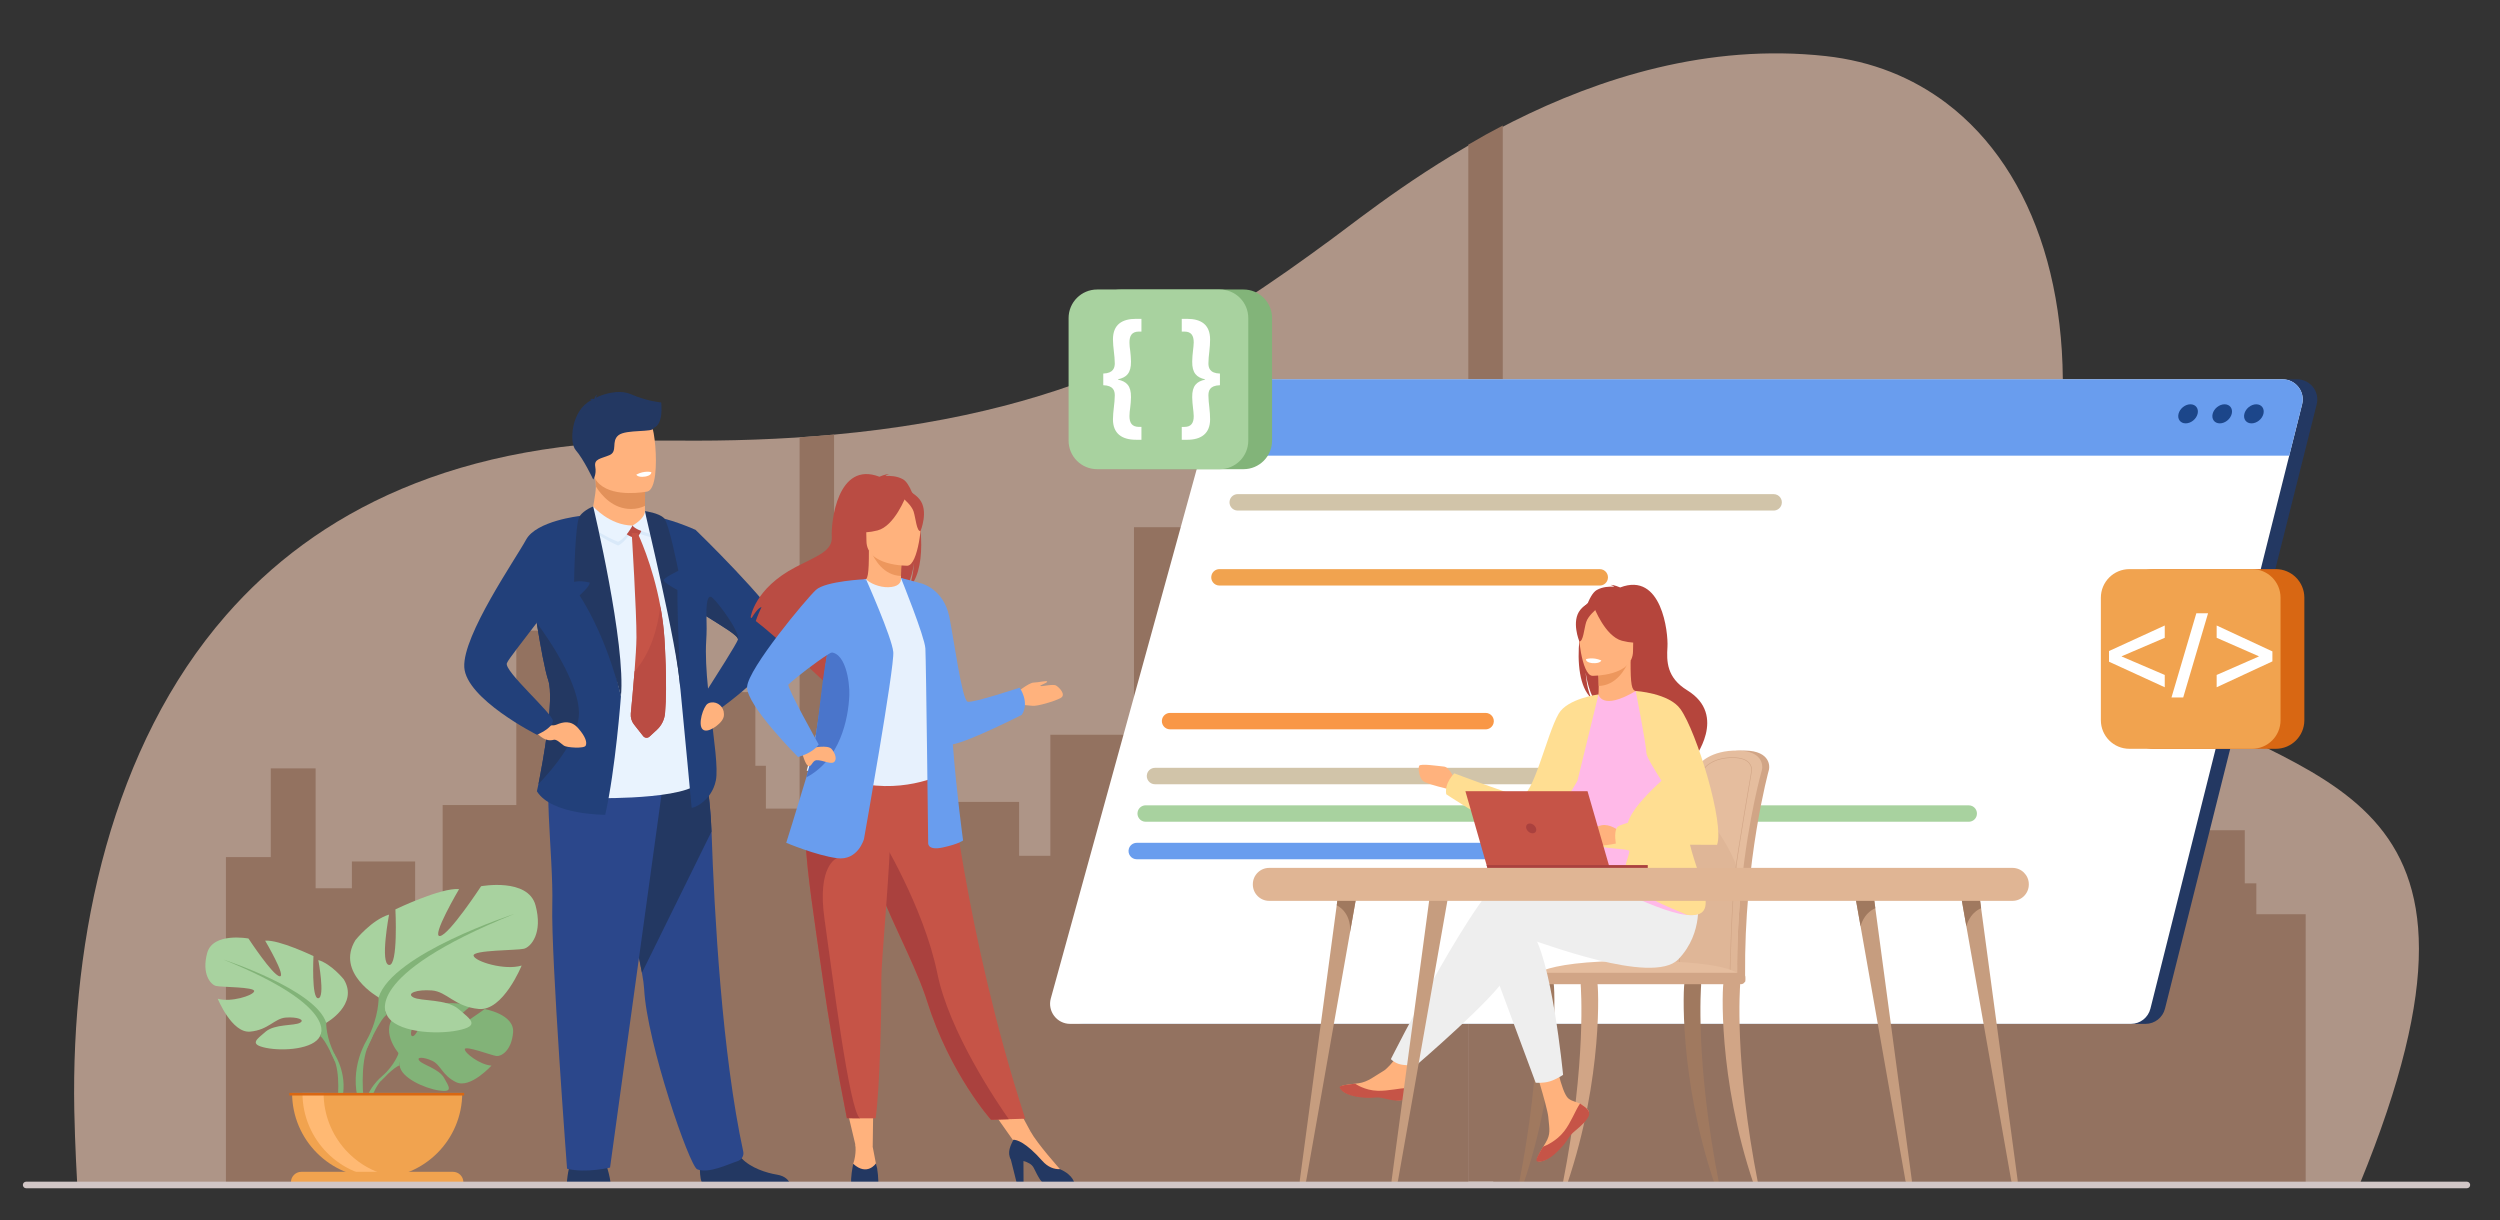 <?xml version="1.0" encoding="utf-8"?>
<!-- Generator: Adobe Illustrator 25.4.1, SVG Export Plug-In . SVG Version: 6.00 Build 0)  -->
<svg version="1.1" id="Layer_1" xmlns="http://www.w3.org/2000/svg" xmlns:xlink="http://www.w3.org/1999/xlink" x="0px" y="0px"
	 viewBox="0 0 2630.43 1284.17" style="enable-background:new 0 0 2630.43 1284.17;" xml:space="preserve">
<rect x="0" y="0" width="2630.43" height="1284.17" fill="#333333" stroke="none"/>
<style type="text/css">
	.st0{fill:#AE9587;}
	.st1{fill:#937260;}
	.st2{fill:#233862;}
	.st3{fill:#FFFFFF;}
	.st4{fill:#699DEE;}
	.st5{fill:#1C468A;}
	.st6{fill:#A8D29F;}
	.st7{fill:#D1C4A9;}
	.st8{fill:#F1A34F;}
	.st9{fill:#F99746;}
	.st10{fill:#D86713;}
	.st11{fill:#82B479;}
	.st12{fill:#82B378;}
	.st13{fill:#FFB973;}
	.st14{fill:#D1A586;}
	.st15{fill:#E5BD9E;}
	.st16{fill:#DFB697;}
	.st17{fill:#A0795F;}
	.st18{fill:#FFB27D;}
	.st19{fill:#E2915A;}
	.st20{fill:#2B478B;}
	.st21{fill:#E9F3FE;}
	.st22{fill:#22407A;}
	.st23{fill:#D9E9F9;}
	.st24{fill:#BA4C43;}
	.st25{fill:#C65447;}
	.st26{fill:#EEEEEE;}
	.st27{fill:#B5453C;}
	.st28{fill:#ED975D;}
	.st29{fill:#FFB9E8;}
	.st30{fill:#FFDE92;}
	.st31{fill:#AA413E;}
	.st32{fill:#E7F1FD;}
	.st33{fill:#4A75CB;}
	.st34{fill:#C69D7F;}
	.st35{fill:#E0B594;}
	.st36{fill:#D1C6C6;}
</style>
<g>
	<g>
		<g>
			<path class="st0" d="M2483.12,1245.11H81.21c0,0-2.36-40.51-3.05-76.92c-3.42-183.79,39.58-383.23,159.56-520.71
				c93.78-107.48,241.5-186.21,473.3-183.9c55.65,0.54,112.17-1.28,166.45-6.28l0.12-0.01c267.75-24.62,401.9-116.43,523.87-205.98
				c61.6-45.24,272.11-219.49,519.64-192.3c48.49,5.33,91.38,22.58,127.32,49.88c93.51,71.03,139.97,210,115.65,383.48
				c-16.46,117.49,20.73,181.19,84.43,222.83C2424.81,830.51,2658.24,817.92,2483.12,1245.11z"/>
			<polygon class="st1" points="1544.91,1245.41 1544.91,777.55 1491.19,777.55 1491.19,723.91 1478.61,723.91 1478.61,631.67 
				1411.18,631.67 1411.18,723.91 1348.14,723.91 1348.14,573.61 1278.57,573.61 1278.57,671.18 1262.71,671.18 1262.71,554.7 
				1193.14,554.7 1193.14,773.09 1105.16,773.09 1105.16,900.44 1072.29,900.44 1072.29,843.75 996.78,843.75 996.78,877.28 
				953.43,877.28 953.43,727.16 899.88,727.16 899.88,838.27 846.32,838.27 846.32,1245.41 			"/>
			<polygon class="st1" points="2425.97,961.93 2425.97,1245.41 1571.15,1245.41 1571.15,998.72 1622.89,998.72 1622.89,931.39 
				1674.64,931.39 1674.64,1022.36 1716.54,1022.36 1716.54,1002.03 1789.5,1002.03 1789.5,1036.38 1821.28,1036.38 1821.28,959.22 
				1906.3,959.22 1906.3,826.89 1973.52,826.89 1973.52,897.47 1988.85,897.47 1988.85,838.35 2056.08,838.35 2056.08,929.42 
				2116.99,929.42 2116.99,873.53 2361.9,873.53 2361.9,929.42 2374.05,929.42 2374.05,961.93 			"/>
			<polygon class="st1" points="853.17,850.79 853.17,1243.98 237.71,1243.98 237.71,901.83 284.89,901.83 284.89,808.46 
				332.07,808.46 332.07,934.61 370.26,934.61 370.26,906.42 436.8,906.42 436.8,954.07 465.75,954.07 465.75,847.05 543.26,847.05 
				543.26,663.53 604.55,663.53 604.55,761.41 618.52,761.41 618.52,679.41 679.81,679.41 679.81,805.72 735.36,805.72 
				735.36,728.21 794.77,728.21 794.77,805.72 805.84,805.72 805.84,850.79 			"/>
			<path class="st1" d="M1581.18,132.07v1110.76h-36.27V152.23C1556.68,145.25,1568.75,138.52,1581.18,132.07z"/>
			<polygon class="st1" points="877.58,457.29 877.58,1227.14 877.58,1242.84 841.33,1242.84 841.33,1227.14 841.33,460.15 			"/>
		</g>
		<g>
			<g>
				<path class="st2" d="M1141.34,1077.29h1116.09c9.7,0,18.15-6.59,20.51-16l127.39-507.48l10.07-40.14l8.6-34.24l13.55-54
					c3.35-13.35-6.74-26.29-20.51-26.29H1300.53l-22.13,80.29l-9.44,34.24l-11.07,40.14l-136.94,496.72
					C1117.24,1063.99,1127.37,1077.29,1141.34,1077.29z"/>
				<path class="st3" d="M1126.01,1077.29H2242.1c9.7,0,18.15-6.59,20.51-16L2390,553.81l10.07-40.14l8.6-34.24l13.55-54
					c3.35-13.35-6.74-26.29-20.51-26.29H1285.2l-22.13,80.29l-9.44,34.24l-11.06,40.14l-136.94,496.72
					C1101.91,1063.99,1112.04,1077.29,1126.01,1077.29z"/>
				<path class="st4" d="M1285.2,399.13h1116.52c13.77,0,23.86,12.94,20.51,26.29l-13.55,54h-1145.6L1285.2,399.13z"/>
				<g>
					<path class="st5" d="M2373.98,425.38c5.54,0,8.92,4.49,7.54,10.04c-1.38,5.54-7,10.04-12.54,10.04
						c-5.54,0-8.92-4.49-7.53-10.04C2362.82,429.87,2368.44,425.38,2373.98,425.38z"/>
					<path class="st5" d="M2340.63,425.38c5.54,0,8.92,4.49,7.53,10.04c-1.38,5.54-7,10.04-12.54,10.04s-8.92-4.49-7.54-10.04
						C2329.48,429.87,2335.09,425.38,2340.63,425.38z"/>
					<path class="st5" d="M2292.18,435.42c1.38-5.54,7-10.04,12.54-10.04c5.54,0,8.92,4.49,7.53,10.04
						c-1.38,5.54-7,10.04-12.54,10.04S2290.8,440.96,2292.18,435.42z"/>
				</g>
				<g>
					<path class="st4" d="M1596.2,886.8h-400.15c-3.85,0-7.23,2.54-8.3,6.24l0,0c-1.6,5.53,2.55,11.05,8.3,11.05h400.15
						c3.85,0,7.23-2.54,8.31-6.24l0,0C1606.11,892.32,1601.96,886.8,1596.2,886.8z"/>
					<path class="st6" d="M2071.46,847.34h-866.01c-3.85,0-7.23,2.54-8.3,6.24l0,0c-1.6,5.53,2.55,11.05,8.3,11.05h866.01
						c3.85,0,7.23-2.54,8.3-6.24v0C2081.36,852.86,2077.21,847.34,2071.46,847.34z"/>
					<path class="st7" d="M1779.16,807.89h-563.9c-3.85,0-7.23,2.54-8.31,6.24l0,0c-1.6,5.53,2.55,11.05,8.31,11.05h563.9
						c3.85,0,7.23-2.54,8.3-6.24l0,0C1789.07,813.41,1784.92,807.89,1779.16,807.89z"/>
					<path class="st8" d="M1683.22,598.81h-400.15c-3.85,0-7.23,2.54-8.3,6.24l0,0c-1.6,5.53,2.55,11.05,8.3,11.05h400.15
						c3.85,0,7.23-2.54,8.3-6.24l0,0C1693.13,604.34,1688.98,598.81,1683.22,598.81z"/>
					<path class="st7" d="M1866.18,519.91h-563.9c-3.85,0-7.23,2.54-8.3,6.24l0,0c-1.6,5.53,2.55,11.05,8.3,11.05h563.9
						c3.85,0,7.23-2.54,8.3-6.24l0,0C1876.09,525.43,1871.94,519.91,1866.18,519.91z"/>
					<path class="st9" d="M1563.12,750.11h-332c-3.85,0-7.23,2.54-8.3,6.24l0,0c-1.6,5.53,2.55,11.05,8.3,11.05h332
						c3.85,0,7.23-2.54,8.3-6.24l0,0C1573.03,755.63,1568.88,750.11,1563.12,750.11z"/>
				</g>
			</g>
			<g>
				<g>
					<path class="st10" d="M2265.56,598.81h128.96c16.59,0,30.05,13.45,30.05,30.05v128.96c0,16.59-13.45,30.05-30.05,30.05h-128.96
						c-16.6,0-30.05-13.45-30.05-30.05V628.86C2235.52,612.27,2248.97,598.81,2265.56,598.81z"/>
					<path class="st8" d="M2240.52,598.81h128.96c16.6,0,30.05,13.45,30.05,30.05v128.96c0,16.59-13.45,30.05-30.05,30.05h-128.96
						c-16.6,0-30.05-13.45-30.05-30.05V628.86C2210.47,612.27,2223.93,598.81,2240.52,598.81z"/>
				</g>
				<g>
					<path class="st3" d="M2390.96,695.87l-58.65,27.25v-12.95l44.35-19.43v-0.24l-44.35-19.43v-12.95l58.65,27.25V695.87z"/>
					<path class="st3" d="M2323.27,645.24l-26.15,88.59h-12.34l26.15-88.59H2323.27z"/>
					<path class="st3" d="M2219.04,685l58.65-26.88v12.95l-45.33,19.43v0.24l45.33,19.43v12.95l-58.65-26.88V685z"/>
				</g>
			</g>
			<g>
				<path class="st11" d="M1179.43,304.6h128.96c16.6,0,30.05,13.45,30.05,30.05v128.96c0,16.6-13.45,30.05-30.05,30.05h-128.96
					c-16.6,0-30.05-13.45-30.05-30.05V334.65C1149.38,318.06,1162.83,304.6,1179.43,304.6z"/>
				<path class="st6" d="M1154.39,304.6h128.96c16.6,0,30.05,13.45,30.05,30.05v128.96c0,16.6-13.45,30.05-30.05,30.05h-128.96
					c-16.6,0-30.05-13.45-30.05-30.05V334.65C1124.34,318.06,1137.79,304.6,1154.39,304.6z"/>
				<g>
					<path class="st3" d="M1283.59,405.32c-11,0.32-12.12,6.06-12.12,10.84c0,3.99,0.48,8.13,0.96,12.44
						c0.48,4.31,0.8,8.61,0.8,12.6c0,14.99-9.41,21.53-24.24,21.53h-5.58v-13.55h2.87c7.18,0,9.73-4.3,9.73-11.32
						c0-2.87-0.48-5.74-0.8-9.09c-0.32-3.19-0.8-6.86-0.8-10.84c-0.16-12.12,4.78-16.58,13.55-18.5v-0.32
						c-8.77-1.91-13.71-6.54-13.55-18.66c0-4.14,0.48-7.81,0.8-11.16c0.32-3.19,0.8-6.22,0.8-8.93c0-7.02-2.39-11.48-9.73-11.48
						h-2.87v-13.39h5.74c14.19,0,24.08,5.74,24.08,21.68c0,3.99-0.32,8.29-0.8,12.6c-0.48,4.3-0.96,8.45-0.96,12.44
						c0,4.46,1.12,10.52,12.12,10.84V405.32z"/>
					<path class="st3" d="M1160.82,393.04c10.84-0.32,12.12-6.38,12.12-10.84c0-3.99-0.48-8.13-0.96-12.44
						c-0.48-4.31-0.96-8.61-0.96-12.6c0-15.94,9.88-21.68,24.23-21.68h5.74v13.39h-2.87c-7.33,0.16-9.73,4.46-9.73,11.48
						c0,2.71,0.32,5.74,0.8,8.93c0.32,3.35,0.8,7.02,0.8,11.16c0.16,12.12-4.78,16.74-13.71,18.66v0.32
						c8.93,1.91,13.87,6.38,13.71,18.5c0,3.99-0.48,7.65-0.8,10.84c-0.48,3.35-0.8,6.22-0.8,9.09c0,7.02,2.55,11.16,9.73,11.32h2.87
						v13.55h-5.58c-14.99,0-24.39-6.54-24.39-21.53c0-3.99,0.48-8.29,0.96-12.6c0.48-4.31,0.96-8.45,0.96-12.44
						c0-4.78-1.28-10.52-12.12-10.84V393.04z"/>
				</g>
			</g>
		</g>
		<g>
			<g>
				<path class="st12" d="M419.42,1108.17c0,0-21.79-25.42-1.34-41.57c0,0,14.93-9.04,27.11-8.31c0,0-17.26,28.94-11.67,31.81
					c5.58,2.88,16.9-33.63,16.9-33.63s33.99-3.3,44.92,1.96c0,0-29.05,23.78-22.94,25.19c6.12,1.42,37.5-21.92,37.5-21.92
					s31.63,5.38,29.95,24.68c-1.69,19.3-12.59,25.25-17.38,24.74c-4.79-0.51-32.81-11.21-33.42-7.29
					c-0.61,3.93,16.26,16.75,28.07,17.35c0,0-22.3,24.59-37.12,17.5c-14.82-7.1-16.09-18.35-25.33-22.57
					c-9.24-4.22-17.13-4.21-13.31,0.09c3.81,4.3,20.54,8.49,25.82,17.83c5.28,9.35,10.02,15.65-5.31,13.34
					c-15.33-2.31-40.26-13.53-41.36-26.38C419.42,1108.17,419.42,1108.17,419.42,1108.17z"/>
				<g>
					<path class="st12" d="M524.31,1086.91c0,0-85.92-3.31-104.89,21.26c0,0-4.2,12.57-17.11,24.01l-2.01,5.49
						c0,0,14.89-15.7,20.21-16.65C420.51,1121.02,412.18,1090.58,524.31,1086.91z"/>
					<path class="st12" d="M402.31,1132.18c0,0-18.44,13.64-19.72,38.01l3.35,0.3c0,0,5.89-25.2,16.54-35.05
						C413.11,1125.58,402.31,1132.18,402.31,1132.18z"/>
				</g>
			</g>
			<g>
				<path class="st6" d="M343.23,1076.2c0,0,34.66-19.41,18.49-45.75c0,0-12.94-16.18-26.81-20.33c0,0,7.39,39.28,0,40.21
					c-7.39,0.92-5.08-44.37-5.08-44.37s-36.51-17.56-50.84-16.18c0,0,22.65,38.36,15.25,37.44c-7.39-0.92-32.81-39.75-32.81-39.75
					s-37.44-6.93-43.44,15.25c-6.01,22.18,3.7,33.28,9.24,34.66c5.55,1.39,41.13,0.92,40.21,5.55c-0.92,4.62-24.96,12.02-38.36,7.86
					c0,0,14.79,36.51,34.2,34.66c19.41-1.85,25.42-13.87,37.44-14.79c12.02-0.92,20.8,2.31,14.79,5.55
					c-6.01,3.24-26.34,1.06-36.05,9.31c-9.71,8.25-17.56,13.33,0.46,17.03c18.02,3.7,50.38,1.39,56.85-12.48
					C343.23,1076.2,343.23,1076.2,343.23,1076.2z"/>
				<g>
					<path class="st12" d="M235.08,1009.65c0,0,97.05,31.43,108.15,66.55c0,0-0.46,15.71,9.24,33.74v6.93
						c0,0-10.17-23.57-15.71-26.81C336.76,1090.06,358.48,1059.56,235.08,1009.65z"/>
					<path class="st12" d="M352.47,1109.94c0,0,14.97,22.73,6.43,50.4l-3.85-1.03c0,0,3.74-30.47-4.09-45.8
						C343.13,1098.17,352.47,1109.94,352.47,1109.94z"/>
				</g>
			</g>
			<g>
				<path class="st6" d="M398.38,1049.43c0,0-45.69-25.59-24.37-60.31c0,0,17.06-21.32,35.33-26.81c0,0-9.75,51.78,0,53
					c9.75,1.22,6.7-58.49,6.7-58.49s48.13-23.15,67.01-21.32c0,0-29.85,50.57-20.1,49.35c9.75-1.22,43.25-52.39,43.25-52.39
					s49.35-9.14,57.27,20.1c7.92,29.24-4.87,43.86-12.18,45.69c-7.31,1.83-54.22,1.22-53,7.31c1.22,6.09,32.9,15.84,50.57,10.36
					c0,0-19.5,48.13-45.08,45.69c-25.59-2.44-33.51-18.28-49.35-19.5c-15.84-1.22-27.41,3.05-19.5,7.31
					c7.92,4.26,34.73,1.4,47.52,12.27c12.79,10.88,23.15,17.58-0.61,22.45c-23.76,4.87-66.41,1.83-74.93-16.45
					C398.38,1049.43,398.38,1049.43,398.38,1049.43z"/>
				<g>
					<path class="st12" d="M540.93,961.7c0,0-127.94,41.43-142.56,87.73c0,0,0.61,20.71-12.18,44.47v9.14
						c0,0,13.4-31.07,20.71-35.33C406.91,1067.71,378.27,1027.5,540.93,961.7z"/>
					<path class="st12" d="M386.19,1093.9c0,0-19.73,29.96-8.48,66.43l5.08-1.36c0,0-4.93-40.17,5.4-60.37
						C398.5,1078.39,386.19,1093.9,386.19,1093.9z"/>
				</g>
			</g>
			<path class="st8" d="M396.84,1239.42c49.43,0,89.5-40.07,89.5-89.5H307.33C307.33,1199.35,347.41,1239.42,396.84,1239.42z"/>
			<path class="st13" d="M418.86,1238.74c-3.64,0.46-7.35,0.69-11.12,0.69c-49.43,0-89.5-40.07-89.5-89.5h22.24
				C340.48,1195.59,374.68,1233.26,418.86,1238.74z"/>
			<path class="st8" d="M487.58,1243.98H306.1l0,0c0-6.1,4.94-11.04,11.04-11.04h159.39
				C482.63,1232.93,487.58,1237.88,487.58,1243.98L487.58,1243.98z"/>
			<rect x="304.39" y="1149.92" class="st10" width="183.98" height="2.75"/>
		</g>
		<g>
			<g>
				<path class="st14" d="M1771.85,966.61c1.62-39.99,5.13-74.77,9.33-99.03c6.69-38.67,12.71-60.91,12.78-61.15
					c0.88-3.4,13.61-17.16,41.9-16.73c28.29,0.42,25.61,18.47,25.61,18.47l0,0c0,0.61-0.08,1.18-0.2,1.6
					c-0.27,0.93-26.24,95.1-25.12,216.68c0.02,1.71,0.21,4.66,0.09,6.62c0,0.01-65.57,1.69-65.58,0
					C1768.36,1022.45,1769.47,993,1771.85,966.61z"/>
				<path class="st15" d="M1763.6,1025.85c0.02,1.69,0.91,3.05,2,3.05h0.03c1.09-0.03,1.96-1.38,1.97-3.05h56.19
					c0.02,1.69,0.91,3.05,2,3.05h0.03c1.11-0.03,1.99-1.43,1.98-3.14c-0.33-34.8,1.66-67.3,4.66-95.99
					c7.47-71.53,21.28-119.34,21.47-120c0.12-0.43,0.2-0.99,0.2-1.6c0,0,2.68-18.04-25.61-18.47c-28.3-0.43-41.02,13.34-41.9,16.74
					c-0.05,0.18-3.46,12.78-7.99,35.42c-1.5,7.5-3.12,16.11-4.79,25.72c-4.19,24.26-7.7,59.04-9.32,99.03
					C1762.15,993,1761.32,1015.23,1763.6,1025.85z"/>
				<path class="st16" d="M1763.6,1025.85c0.02,1.69,0.91,3.05,2,3.05h0.03c1.09-0.03,1.96-1.38,1.97-3.05h56.19
					c0.02,1.69,0.91,3.05,2,3.05h0.03c1.11-0.03,1.99-1.43,1.98-3.14c-0.33-34.8,1.66-67.3,4.66-95.99
					c-9.29-45.4-45.19-80.12-53.83-87.92c-1.5,7.5-3.12,16.11-4.79,25.72c-4.19,24.26-7.7,59.04-9.32,99.03
					C1762.15,993,1761.32,1015.23,1763.6,1025.85z"/>
				<g>
					<path class="st14" d="M1820.23,1025.27l-0.16-0.11c-0.05-0.03-0.08-0.06-0.1-0.28l-0.04,0c0.02-0.48-0.13-0.86-0.45-1.19
						c-1.78-1.82-8.58-1.75-17.19-1.65c-9.4,0.1-21.11,0.24-32.78-1.81c-6.03-1.06-1.96-47.5,2.32-90.95
						c0.73-7.39,1.3-13.22,1.56-16.66c2.78-36.77,18.92-102.58,19.08-103.1c0.72-2.77,10.42-13.01,31.46-12.67
						c7.91,0.12,13.53,2.07,16.71,5.81c3.26,3.84,2.67,8.11,2.65,8.29c0,0.41-0.05,0.87-0.16,1.23c-0.09,0.36-14.63,85.21-17,105.59
						c-3.91,33.54-5.48,103.07-5.55,106.94c0,0.05,0,0.1,0,0.14l-0.01,0.19L1820.23,1025.27z M1807.68,1021.35
						c6.28,0,10.7,0.29,12.27,1.88c0,0,0.01,0.01,0.01,0.01c0.02-1.6,0.11-4.6,0.26-10.24c0.19-6.65,0.5-17.02,0.96-28.73
						c0.81-20.48,2.21-48.66,4.3-66.57c2.43-20.83,16.95-105.43,17.03-105.7c0.09-0.31,0.14-0.71,0.14-1.1
						c0.01-0.09,0.57-4.22-2.5-7.83c-3.05-3.59-8.51-5.46-16.22-5.58c-0.32,0-0.64-0.01-0.95-0.01c-20.01,0-29.2,9.58-29.88,12.21
						c-0.16,0.6-16.26,65.97-19.05,102.98l-0.32-0.02l0.32,0.02c-0.26,3.44-0.84,9.28-1.57,16.67c-2.86,28.96-8.8,89.21-2.85,90.25
						c11.62,2.04,23.29,1.9,32.66,1.8C1804.21,1021.37,1806.01,1021.35,1807.68,1021.35z"/>
				</g>
				<path class="st15" d="M1831.96,1028.9h-220.29c0,0,5.13-20.76,132.71-17.67C1834.66,1013.42,1831.96,1028.9,1831.96,1028.9z"/>
				<g>
					<path class="st14" d="M1849.89,1245.74c-25.54-129.3-18.97-208.65-18.94-209.65c0.06-1.99-3.6-3.8-5.58-3.86
						c-2-0.04-10.81-0.59-11.83,1.12c-1.34,2.23-6.48,99.99,31.59,212.39H1849.89z"/>
				</g>
				<g>
					<path class="st14" d="M1644.21,1245.74c25.54-129.3,18.97-208.65,18.94-209.65c-0.06-1.99,3.6-3.8,5.58-3.86
						c2-0.04,10.81-0.59,11.83,1.12c1.34,2.23,6.48,99.99-31.59,212.39H1644.21z"/>
				</g>
				<g>
					<path class="st17" d="M1598.16,1245.74c25.54-129.3,18.97-208.65,18.94-209.65c-0.06-1.99,3.6-3.8,5.58-3.86
						c2-0.04,10.81-0.59,11.83,1.12c1.34,2.23,6.48,99.99-31.59,212.39H1598.16z"/>
				</g>
				<g>
					<path class="st17" d="M1808.85,1245.74c-25.54-129.3-18.97-208.65-18.94-209.65c0.06-1.99-3.61-3.8-5.58-3.86
						c-2-0.04-10.81-0.59-11.83,1.12c-1.34,2.23-6.48,99.99,31.59,212.39H1808.85z"/>
				</g>
				<path class="st14" d="M1611.54,1035.53h220.29c2.48,0,4.51-2.03,4.51-4.51v-2.97c0-2.48-2.03-4.51-4.51-4.51h-220.29
					c-2.48,0-4.51,2.03-4.51,4.51v2.97C1607.02,1033.5,1609.05,1035.53,1611.54,1035.53z"/>
			</g>
			<g>
				<path class="st18" d="M678.62,532.3l-0.03,5.44c0,0,1.48,17.01-19.47,19.5c-20.95,2.49-38.13,2.16-37.57-10.97
					c1.89-10.17,5.27-25.95,5.41-34.36c0.05-3.13-0.16-6.44-0.74-10.19l40.6-0.81l11.96,1.95L678.62,532.3z"/>
				<path class="st19" d="M678.78,502.87l-0.15,29.43c-4.31,2-9.18,3.23-14.63,3.23c-18.66,0-30.72-13.68-37.02-23.61
					c0.05-3.13-0.16-6.44-0.74-10.19l40.6-0.81L678.78,502.87z"/>
				<path class="st18" d="M623.11,495.19c4.71,25.35,37.42,24.52,51.56,22.92c3.98-0.44,6.48-0.95,6.48-0.95
					c4.49-1.2,6.99-8.26,8.15-17.52c2.31-18.32-0.61-45.2-3.7-52.08c-4.66-10.35-13.43-21.54-46.37-13.46
					C606.28,442.19,617.07,462.71,623.11,495.19z"/>
				<path class="st2" d="M596.35,1245.74h46.35c-0.35-2.43-1.53-9.83-3.7-16.64c-0.75-2.37-1.63-4.68-2.63-6.68
					c-4.51-9-33.14-3.28-33.14-3.28s-2.66,2.28-4.74,10.98C597.58,1233.96,596.77,1239.06,596.35,1245.74z"/>
				<path class="st2" d="M736.41,1231.11c0.13,6.31,0.92,12.27,3.21,14.63h91.68c-1.17-3.32-4.47-8.31-13.88-9.83
					c-10.69-1.73-27.37-6.88-37.1-17.17c-3.47-3.66-6.05-7.97-7.18-13.01c-4.31-19.2-35.66,5.88-35.66,5.88
					S736.21,1221.72,736.41,1231.11z"/>
				<path class="st20" d="M675.43,1023.52c1.28,7.03,2.09,12.8,2.3,16.94c2.91,56.85,47.86,186.84,55.89,189.87
					c12.44,4.69,32.02-5.28,42.27-8.55c4.25-1.36,7.11-5.64,6.17-9.98c-22.26-102.31-30.44-249.64-33.41-336.87
					c-1.5-43.93-9.04-74.28-9.04-74.28S630,771.4,629.35,808.39C628.77,841.13,665.66,969.51,675.43,1023.52z"/>
				<path class="st2" d="M675.43,1023.52l73.22-148.59c-1.5-43.93-9.04-74.28-9.04-74.28S630,771.4,629.35,808.39
					C628.77,841.13,665.66,969.51,675.43,1023.52z"/>
				<path class="st20" d="M699.82,808.52l-57.94,419.96c0,0-25.45,6.14-45.24,1.23c0,0-16.96-223.35-15.55-277.35
					c1.41-54-12.17-144.49,3.1-154.47C599.47,787.91,699.82,808.52,699.82,808.52z"/>
				<path class="st2" d="M695.71,423.44c0,0-14.5-1.12-31.6-8.55c-13.88-6.04-31.39,0.61-37.08,3.61c0.15-0.92,0.52-2.17,1.39-3.42
					c0,0-2.55,1.81-2.93,4.34c-0.26,0.19-0.38,0.33-0.31,0.37c0,0-2.89-0.53-4.75,0.31c0,0,1.3-0.19,1.77,0.65
					c0.05,0.09,0.12,0.16,0.21,0.23c-21.65,10.46-23.65,44.68-16.68,52.6c8.38,9.53,18.44,30.98,18.44,30.98s3.67-5.07,2.14-13.45
					c-1.52-8.38,5.72-8.38,14.86-12.19c9.15-3.81,1.52-14.48,9.53-20.96c8-6.48,37.34-2.67,36.96-7.62
					C698.53,446.36,695.71,424.56,695.71,423.44z"/>
				<path class="st21" d="M616.62,553.56l13.34,286.24c0,0,111.34,1.82,108.17-23.38c-3.18-25.2-40.13-254.1-40.13-254.1
					L616.62,553.56z"/>
				<path class="st22" d="M576.86,715.82c6.62,19.87-5.87,86.55-10.32,109.14c-0.98,4.78-1.63,7.6-1.63,7.6
					c15.42,25.08,71.89,24.76,71.89,24.76c10.86-48,16.51-124.46,16.51-124.46l-43.33-189.95l-54.52,50.39
					c0,0,4.13,30.73,9.23,62.01C568.72,680.09,573.28,705.28,576.86,715.82z"/>
				<path class="st3" d="M669.53,499.36c0,0,1.06,3.27,9.31,2.08c0,0,6.93-1,6.42-4.65C685.25,496.79,678.29,494.74,669.53,499.36z"
					/>
				<path class="st22" d="M732.11,557.65c0,0,0.01,0.05,0.02,0.12c2.63,2.55,76.96,74.72,91.36,102.99
					c14.66,28.67-67.01,85.79-67.01,85.79s-5.26,2.08-8.9,1.26c3.85,31.7,8.17,60.96,5.61,73.44c-4.63,22.57-25.5,30.15-25.5,28.41
					c0-0.55-7.63-82.01-11.78-124.51c-8.89-91.13-36.47-183.24-36.47-183.24C703.75,544.44,732.11,557.65,732.11,557.65z
					 M776.37,673.14c0.11-0.11,0.11-0.33,0.11-0.44c0-4.13-15.75-13.25-32.8-24c-0.22-0.22-0.33-0.33-0.33-0.33
					c-0.01-0.01-0.02-0.01-0.03-0.02c0.3,8.78,0.27,17.4-0.25,25.42c-0.97,14.88,0.11,32.66,1.91,50.77
					C753.1,711.87,774.78,677.8,776.37,673.14z"/>
				<g>
					<path class="st23" d="M613.46,542.58c-0.14-2.73,12.8-6.51,12.8-6.51s14.81,20.53,39.21,20.89c0,0-6.95,13.53-15.15,17.04
						C650.33,574,614.27,558.8,613.46,542.58z"/>
					<path class="st23" d="M665.47,556.48c0,0,12.93-7.66,12.97-15.97c0,0,8.35-1.05,11.99,3c0,0,3.06,14.24-1,22.51
						C689.44,566.02,670.83,563.18,665.47,556.48z"/>
					<path class="st24" d="M656.7,555.25l17.53-4.2c0,0,2.29,0.2,2.23,3.05c-0.06,2.85-4.94,11.2-7.1,11.86
						C667.2,566.63,652.55,561.02,656.7,555.25z"/>
					<path class="st21" d="M615.5,541.17c-0.14-2.73,8.62-8.36,8.62-8.36s16.95,19.81,41.35,20.17c0,0-6.95,13.53-15.15,17.04
						C650.33,570.01,616.31,557.39,615.5,541.17z"/>
					<path class="st21" d="M665.47,552.97c0,0,13.07-6.93,13.12-15.24c0,0,7.89,3.47,11.54,7.52c0,0,3.38,8.99-0.69,17.26
						C689.44,562.51,670.83,559.68,665.47,552.97z"/>
					<g>
						<path class="st25" d="M699.74,750.42c-0.6,6.69-3.66,12.91-8.6,17.46l-7.76,7.15c-1.95,1.8-5.01,1.55-6.65-0.53l-9.62-12.21
							c-2.58-3.28-3.79-7.42-3.4-11.57c0.9-9.24,2.58-27.05,3.92-44.24c1.09-13.92,1.97-27.45,2.03-35.68
							c0.21-26.28-5-110.07-5-110.07l6.3,0.33c0,0,15.65,32.53,23.84,76.78c2.02,10.89,3.58,22.49,4.35,34.5
							C699.14,672.35,702.43,720.2,699.74,750.42z"/>
						<path class="st24" d="M699.74,750.42c-0.6,6.69-3.66,12.91-8.6,17.46l-7.76,7.15c-1.95,1.8-5.01,1.55-6.65-0.53l-9.62-12.21
							c-2.58-3.28-3.79-7.42-3.4-11.57c0.9-9.24,2.58-27.05,3.92-44.24c17.41-19.56,24.46-46.59,27.17-68.64
							c2.02,10.89,3.58,22.49,4.35,34.5C699.14,672.35,702.43,720.2,699.74,750.42z"/>
					</g>
				</g>
				<path class="st18" d="M761.7,751.2c0-7.3-6.42-13.15-13.63-12.06c-2,0.3-3.81,1.13-5.06,2.8c-4.96,6.61-9.69,25.83-0.89,26.73
					c3.58,0.37,8.18-2.15,11.72-4.84c3.6-2.73,7.86-7.02,7.86-11.54V751.2z"/>
				<path class="st2" d="M566.55,824.96c15.96-16.62,43.55-49.31,42.57-76.13c-1.3-37.58-44.42-93.5-44.42-93.5
					c4.02,24.76,8.58,49.96,12.16,60.49C583.49,735.69,571,802.37,566.55,824.96z"/>
				<path class="st18" d="M567.05,759.6c0,0,11.48,5.74,18.44,2.87c6.97-2.87,15.17-5.02,22.95,3.84
					c7.79,8.87,9.43,15.01,7.79,18.29c-1.64,3.28-19.8,2.05-22.81,0c-3.01-2.05-7.78-7.09-10.8-6.22c-8.34,2.42-15.36-3.94-19.29-9
					C560.96,766.33,567.36,764.84,567.05,759.6z"/>
				<path class="st22" d="M609.99,542.92c0,0-45.71,5.06-56.49,24.97c-10.78,19.91-66.84,100.58-65,134.11
					c1.84,33.53,76.47,71.12,76.47,71.12s16.53-6.98,16.78-14.5c0.25-7.51-51.6-52.43-48.45-60.81
					c3.14-8.38,60.23-74.67,65.74-96.53C604.53,579.41,609.99,542.92,609.99,542.92z"/>
				<path class="st2" d="M743.35,648.37c0,0,0.11,0.11,0.33,0.33c17.05,10.75,32.8,19.87,32.8,24c2.28-7.28-19.87-37.69-27.04-43.88
					C742.16,622.53,743.35,648.37,743.35,648.37z"/>
				<path class="st2" d="M624.12,532.81c0,0,34.7,145.35,29.18,200.1c0,0-12.76-58.51-43.46-106.43c0,0,11.21-9.85,10.6-13.49
					c0,0-8.32-2.47-16.39-0.81c0,0,0.89-62.65,5.92-69.27C615.01,536.29,624.12,532.81,624.12,532.81z"/>
				<path class="st2" d="M678.59,537.74c-0.71-0.42,34.39,142.03,37.32,187.42c0,0-3.48-81-3.14-104.34c0,0-14.41-7.63-14.41-10.31
					c0-2.68,15.38-9.92,15.38-9.92s-9.74-49.88-15.05-55.38C693.38,539.71,678.59,537.74,678.59,537.74z"/>
			</g>
			<g>
				<g>
					<path class="st18" d="M1670.45,1167.37c1.83,2.1,1.29,3.69,0.38,6.2c-1.38-0.76-0.61-0.46,0,0
						c-1.68,4.64-7.11,9.17-13.55,14.34c-0.82,0.66-1.34,1.69-1.98,2.25c-0.17,0.15-0.24,0.65-0.4,0.79
						c-0.13,0.11-0.54,0.09-0.66,0.2c-6.01,5.54-3.68,6.87-14.47,18.11c-12.31,12.8-19.46,13.46-21.87,12.29
						c-2.04-0.99,1.34-7.45,5.94-15.08c0.22-0.37,0.44-0.74,0.67-1.11c0.61-1.01,1.22-2.05,1.83-3.06c5.38-9.19,4-13.49,2.72-27.16
						c-1.04-11.11-17.28-62.06-17.28-62.06l23.58-4.06c0,0,7.1,40.57,14.93,46.82c4.18,3.33,8.87,3.37,12.89,5.84
						c0.28,0.17,0.56,0.35,0.84,0.53C1666.29,1163.7,1668.61,1165.26,1670.45,1167.37z"/>
					<path class="st25" d="M1670.45,1167.37c1.83,2.1,2.07,4.45,1.16,6.96c0,0.01-0.01,0.03-0.02,0.04
						c-2.06,4.63-7.46,9.79-13.69,14.94c-0.81,0.68-1.53,1.3-2.17,1.88c-0.17,0.15-0.33,0.29-0.49,0.44
						c-0.13,0.11-0.25,0.23-0.38,0.34c-6.01,5.54-3.75,6.81-14.54,18.04c-12.31,12.8-20.78,13.03-23.19,11.87
						c-2-0.98,1.66-7.5,6.15-14.98c0.14-0.24,0.36-0.42,0.62-0.52c3.06-1.17,13.84-5.81,21.86-16.08
						c7.14-9.11,11.78-21.95,16.64-29.08c0.53-0.1,1.04,0.5,1.6,0.96C1666.29,1163.7,1668.61,1165.26,1670.45,1167.37z"/>
					<path class="st18" d="M1480.31,1152.64c-1.46,7.28-11.47,5.32-23.06,2.49c-11.59-2.83-9.21,0.5-25.71-1.32
						c-16.5-1.83-20.71-7.13-21.21-9.58c-0.45-2.18,6.92-3.02,15.67-4.03c1.1-0.12,2.2-0.26,3.31-0.4
						c9.87-1.24,17.1-7.61,26.07-12.84c8.49-4.96,21.17-25.15,21.17-25.15l22.62,1.79c0,0-11.87,18.03-16.46,25.87
						c-2.7,4.61-2.56,10.71-2.22,15.42C1480.66,1147.46,1480.83,1150.08,1480.31,1152.64z"/>
					<path class="st25" d="M1456.89,1155.87c-11.59-2.83-8.84,0.54-25.33-1.29c-16.5-1.83-21.5-7.98-22-10.43
						c-0.45-2.18,7.7-2.94,16.44-3.95l0.08,0.17c0,0,9.89,7.02,23.63,7.34c11.19,0.27,23.05-2.94,30.78-2.81
						c0.17,2.56,0.34,5.18-0.17,7.74C1478.86,1159.92,1468.48,1158.7,1456.89,1155.87z"/>
					<path class="st18" d="M1530.65,820.33c0,0-5.39-13.21-11.32-13.75c-5.93-0.54-24.8-3.5-26.14-0.81c-1.35,2.7,0,12.4,4.04,15.9
						c4.04,3.5,29.11,9.16,29.11,9.16L1530.65,820.33z"/>
					<path class="st26" d="M1567.02,1007.97l48.76,131.23c0,0,7.49,0.73,14.67-1.34c6.61-1.9,14.18-6.91,14.18-6.91
						s-12.1-126-34.27-152.21C1588.19,952.53,1567.02,1007.97,1567.02,1007.97z"/>
					<path class="st26" d="M1759.88,954.88c0,0-140.11-47.38-171.36-37.3c-31.25,10.08-125.07,196.75-125.07,196.75
						s2.12,2.82,7.9,4.98c5.38,2.02,18.39,1.89,18.39,1.89s84.67-72.58,94.75-93.74c10.08-21.17,14.11-41.33,24.19-39.31
						c10.08,2.02,130.03,49.39,157.25,21.17c27.22-28.22,20.1-64.89,20.1-64.89L1759.88,954.88z"/>
					<path class="st27" d="M1674.26,734.48c-2.24-4.62-4.74-12.83-5.96-27.45c0.19,1.45,2.71,19.9,9.8,30.34
						c29.14,19.13,84.99,83.01,83.89,95.12c0,0,19.67-33.37,20.01-33.57c0,0,36.29-46.15-6.72-72.58
						c-21.86-13.43-21.75-30.68-20.83-45.65c0.92-14.98-5.96-79.46-49.75-62.58c0,0-7.03-3.12-10.17-2.65c0,0,2.57,0.49,3.88,1.84
						c-5.08-0.3-12.33,0.08-18.39,3.52C1663.95,629.93,1649.58,711.77,1674.26,734.48z"/>
					<path class="st18" d="M1679.82,738.33c-0.15,0.07,14.07,7.45,24.76,4.52c10.06-2.74,16.63-15.78,16.49-15.81
						c-4.26-0.85-5.49-6.7-5.4-31.85l-1.93,0.38l-32.38,6.41c0,0,0.74,10.19,0.76,19.79
						C1682.16,729.82,1681.67,737.46,1679.82,738.33z"/>
					<path class="st28" d="M1681.38,701.97c0,0,0.74,10.19,0.76,19.79c18.12-0.51,27.69-17.04,31.62-26.2L1681.38,701.97z"/>
					<path class="st27" d="M1717.1,692.04c0,0,9.5-15,11.77-27.83c1.63-9.16-3.04-43.1-37.15-38.22c0,0-9.91,0.98-19.22,7.27
						c-7.41,5-18.1,15.8-6.14,45.42l3.1,10.01L1717.1,692.04z"/>
					<path class="st18" d="M1675.33,711.06c0,0,42.87,0.71,42.89-25.99c0.03-26.7,5.58-44.59-21.79-46.17
						c-27.37-1.58-32.7,8.6-34.87,17.51C1659.39,665.32,1664.18,710.19,1675.33,711.06z"/>
					<path class="st27" d="M1676.91,638.24c0,0,11.74,31.33,29.75,35.96c18.01,4.63,25.82-0.19,25.82-0.19s-0.47-19.17-3.34-38.33
						C1729.15,635.68,1685.77,623.33,1676.91,638.24z"/>
					<path class="st27" d="M1679.82,640.79c0,0-8.76,6.99-10.9,13.79c-2.14,6.8-3.1,20.8-7.18,20.32c0,0-8.84-21.29,1.09-33.34
						C1673.37,628.79,1679.82,640.79,1679.82,640.79z"/>
					<path class="st29" d="M1792.75,955.62c-2.31,6.42-9.4,8.07-18.9,6.96c-18.12-2.12-45.03-14.28-64.43-22.69
						c-29.57-12.82-43.01-0.77-52.42-8.93s10.75-26.3-6.72-110.52c-5.93-28.56,31.63-89.8,31.63-89.8s3.25,17.73,39.17-3.6
						c1.27-0.75,15.41,20.19,29.03,46c15.01,28.48,29.39,62.88,25.17,80.61C1767.21,887.44,1799.47,936.97,1792.75,955.62z"/>
					<path class="st30" d="M1681.9,730.63l-22.15,90.86c0,0-2.76,4.91-7.08,11.89c-10.14,16.4-28.91,44.25-40.93,47.08
						c-5.93,1.4-18.53-3.53-32.49-10.58c-26.38-13.33-57.57-34.21-57.57-34.21c-2.02-12.1,8.51-21.96,8.51-21.96
						s63.17,23.74,69.45,24.19c13.68,0.97,27.59-65.03,40.38-87.03C1649.27,734.96,1681.9,730.63,1681.9,730.63z"/>
					<path class="st3" d="M1684.85,694.88c0,0-0.8,3.39-9.24,2.87c0,0-7.08-0.44-6.87-4.17
						C1668.75,693.58,1675.62,690.93,1684.85,694.88z"/>
					<path class="st30" d="M1793.75,955.62c-2.31,6.42-9.4,8.07-18.9,6.96c-12.54-5.46-66.71-26.45-66.11-40.67
						c0.55-12.94,4.36-18.18,5.65-26.33c0.46-2.92-32.86-2.51-33.3-6.66c-0.33-3.12,32.46-10.43,31.35-14.73
						c-5.4-20.87,44.66-59.66,52.64-68.1c15.01,28.48,15.43,29.83,11.2,47.56C1768.21,887.44,1800.47,936.97,1793.75,955.62z"/>
					<path class="st18" d="M1702.86,873.69c0,0-9.07-7.06-17.64-5.38c-8.57,1.68-12.77,7.56-12.43,10.25
						c0.34,2.69,4.87,10.25,11.42,10.92c6.55,0.67,25.2-4.03,25.2-4.03L1702.86,873.69z"/>
					<path class="st30" d="M1721.08,727.03c0,0,34.94,2.15,47.03,19.02c17.03,23.75,46.59,120.69,38.53,142.86l-106.29-0.45
						c0,0-2.58-12.04,1.01-17.86c3.58-5.82,61.83-15.23,64.52-17.92c2.69-2.69-33.6-52.42-33.6-60.48
						C1732.27,784.14,1721.08,727.03,1721.08,727.03z"/>
				</g>
				<g>
					<g>
						<polygon class="st25" points="1693.74,913.39 1565.06,913.39 1541.86,832.49 1670.35,832.49 						"/>
						<polygon class="st31" points="1564.16,910.23 1733.73,910.23 1733.73,913.39 1565.06,913.39 						"/>
					</g>
					<path class="st31" d="M1605.92,871.62c-0.82-2.84,0.83-5.15,3.67-5.15s5.81,2.31,6.62,5.15c0.82,2.84-0.83,5.15-3.67,5.15
						C1609.7,876.77,1606.74,874.47,1605.92,871.62z"/>
				</g>
			</g>
			<g>
				<path class="st18" d="M1068.41,729.76c0,0,14.07-11.5,19.12-11.56c5.05-0.06,14.65-2.59,14.28-0.94
					c-0.38,1.64-8.46,3.79-7.07,4.55c1.39,0.76,13.14-2.4,16.42-0.51c3.28,1.9,10.99,9.73,4.8,13.14
					c-6.19,3.41-24.76,8.84-29.56,8.21c-4.8-0.63-15.67-1.39-15.67-1.39L1068.41,729.76z"/>
				<polygon class="st18" points="888.78,1157.22 900.58,1206.9 918.24,1206.8 918.89,1157.22 				"/>
				<polygon class="st18" points="1037.41,1159.33 1070.97,1206.9 1084.06,1190.1 1063.85,1152.79 				"/>
				<path class="st24" d="M968.62,558.58c0-0.01,0-0.01,0-0.01c0-0.12-0.01-0.24-0.03-0.36c-0.22-2.48-0.51-4.92-0.84-7.36
					c0-0.01,0-0.01,0-0.01c-1.01-7.45-2.47-14.61-4.23-21.01c-1.02-3.67-2.13-7.09-3.33-10.18c-0.18-0.48-0.36-0.92-0.54-1.37
					l-0.01-0.01c-2.87-7-6.15-12.04-9.49-13.94c-6.1-3.47-13.41-3.84-18.53-3.55c1.31-1.35,3.91-1.85,3.91-1.85
					c-3.17-0.48-10.25,2.67-10.25,2.67c-44.11-16.99-51.04,47.95-50.11,63.04c0.92,15.09-14.83,20.01-37.77,31.9
					c-43.78,22.68-47.62,53.05-47.62,53.05c0.33,0.2,0.7,0.43,1.07,0.7c2.17-3.68,6.65-10.59,10.42-11.63
					c-0.15,0.33-4.46,9.51-6.07,14.77c5.53,4.21,13.1,10.59,21.28,17.74c0,0,0,0,0.01,0.01c10.96,9.55,22.99,20.46,32.62,29.29
					c-0.07-3.02,0.05-7.3,1.15-9.56l1.84,11.08l0.24,1.45c6.14,5.65,10.99,10.16,13.44,12.46c0.25,0.23,0.47,0.44,0.68,0.63
					c0.72,0.67,1.1,1.03,1.1,1.03c-0.35-3.87,5.08-13.02,13.6-24.3c0.59-0.79,1.2-1.59,1.83-2.4c2.74-3.56,5.76-7.29,8.98-11.12
					c1.16-1.38,2.33-2.77,3.55-4.17c0-0.01,0.01-0.01,0.01-0.01c0.97-1.13,1.95-2.25,2.96-3.4l0.01-0.01
					c2.39-2.71,4.84-5.43,7.34-8.15c6.47-7.04,13.24-13.99,19.85-20.29c9.6-9.19,18.85-17.04,26.35-21.96
					c0.28-0.41,0.56-0.84,0.81-1.27c1.39-2.25,2.59-4.81,3.61-7.44c0.31-0.79,0.61-1.59,0.88-2.38c2.94-8.44,4.25-17.05,4.54-19.1
					c-0.72,8.47-1.87,14.77-3.14,19.47c-0.28,1.03-0.57,1.98-0.86,2.86v0.01c-0.66,1.99-1.31,3.62-1.96,4.95
					c1.28-1.18,2.46-2.52,3.54-4c0.71-0.97,1.37-2,1.99-3.09C968.83,598.89,970.41,578.34,968.62,558.58z"/>
				<path class="st18" d="M950.33,622.69c0.15,0.07-14.17,7.5-24.94,4.55c-10.13-2.76-16.75-15.9-16.61-15.93
					c4.29-0.85,5.53-6.75,5.44-32.08l1.94,0.38l32.61,6.46c0,0-0.74,10.26-0.76,19.93C947.97,614.12,948.47,621.82,950.33,622.69z"
					/>
				<path class="st24" d="M913.45,514.97c0,0,16.09-17.13,36.28-0.88C949.73,514.09,937.98,512.06,913.45,514.97z"/>
				<path class="st28" d="M948.76,586.08c0,0-0.74,10.26-0.76,19.93c-18.25-0.51-27.89-17.16-31.84-26.39L948.76,586.08z"/>
				<path class="st24" d="M912.78,576.07c0,0-9.56-15.11-11.86-28.03c-1.64-9.22,3.06-43.41,37.42-38.49c0,0,9.98,0.98,19.36,7.32
					c7.46,5.04,18.23,15.91,6.19,45.75l-3.13,10.08L912.78,576.07z"/>
				<path class="st25" d="M1078.73,1177.06l-17.28,0.53l-18.71,0.57c0,0-43.22-48.12-67.46-125.25c-0.57-1.79-1.16-3.61-1.79-5.44
					c-13.27-38.68-40.77-87.24-55.26-131.19c-2.31-7-4.38-13.59-6.24-19.83c-0.59-2-1.17-3.96-1.73-5.89
					c-10.68-37.11-13.77-61.48-16.62-87.51l104.66,0.84C998.29,803.89,1015.19,981.66,1078.73,1177.06z"/>
				<path class="st32" d="M983.64,743.75c-0.26,49.8,7.31,71.17,7.31,71.17s-44.81,22.77-98.07,6.01
					c-0.63-0.2-44.1-10.12-44.1-10.12c0.89-2.02,8.82-35.58,9.69-37.43c11.24-24.15,19.78-34.73,21.12-42.16
					c2.47-13.86,2.53-28.2,1.29-41.72c-3.25-35.8-12.91-65.52-12.91-65.52c14.51-3.3,28.1-9.1,43.2-14.77
					c3.47,4.33,14.09,8.85,23.31,8.65c10.61-0.23,14.05-4.77,13.5-9.73c11.31,6.29,20.33,12.23,20.33,12.23
					c9.61,16.69,29.1,32.9,30.51,58.5C999.15,685.15,983.65,742.36,983.64,743.75z"/>
				<path class="st18" d="M954.85,595.23c0,0-43.17,0.71-43.2-26.18c-0.03-26.89-5.62-44.91,21.94-46.5
					c27.56-1.59,32.93,8.66,35.12,17.64C970.91,549.16,966.08,594.35,954.85,595.23z"/>
				<path class="st24" d="M953.26,521.89c0,0-11.82,31.55-29.96,36.22c-18.14,4.66-26.01-0.2-26.01-0.2s4.6-23.65,7.49-42.94
					C904.77,514.97,944.34,506.87,953.26,521.89z"/>
				<path class="st24" d="M950.33,524.45c0,0,8.83,7.04,10.98,13.89c2.15,6.85,3.12,20.95,7.23,20.47c0,0,8.91-21.44-1.1-33.58
					C956.82,512.37,950.33,524.45,950.33,524.45z"/>
				<path class="st18" d="M899.98,1204.12c0,0,1.42,9.84-2.25,20.37c0,0-2.89,13.18,10.09,13.42c12.98,0.25,16.16-0.98,14.69-9.06
					c-1.47-8.08-4.26-22.05-4.26-22.05L899.98,1204.12z"/>
				<path class="st2" d="M924.22,1245.74H895.8c-1.16-5.84,1.41-18.31,1.83-20.71c0.03-0.18,0.06-0.31,0.08-0.4
					c0.01-0.09,0.02-0.13,0.02-0.13c14.69,13.46,23.88-0.34,23.88-0.34c0.01,0.02,0.02,0.04,0.03,0.07
					C923.8,1229.5,924.25,1243.68,924.22,1245.74z"/>
				<path class="st18" d="M1115.33,1230.17c0,0-23.93-26.56-31.27-40.07l-17.79,9.11l39.77,37.35l9.31-1.22L1115.33,1230.17z"/>
				<path class="st2" d="M1130.53,1245.74c0,0-29.63,0-30.1,0c-4.43,0-7.97-7.35-12.75-16.9c-1.95-3.91-6.34-6.06-10.84-7.24
					l0.12,24.14h-6.95l-6.39-25.53c-4.24-7.79-0.34-14.85,2.64-21c3.47-0.01,12.8,2.37,30.47,22.28c5.81,6.54,12.22,8.87,18.59,8.68
					c0.09,0.06,0.18,0.1,0.26,0.14C1130.28,1236.93,1130.53,1245.74,1130.53,1245.74z"/>
				<path class="st31" d="M1061.45,1177.59l-18.71,0.57c0,0-43.22-48.12-67.46-125.25c-0.57-1.79-1.16-3.61-1.79-5.44
					c-13.27-38.68-40.77-87.24-55.26-131.19c-2.31-7-4.38-13.59-6.24-19.83c-0.59-2-1.17-3.96-1.73-5.89l15.41-11.69
					c0,0,46.27,74.93,60.6,145.44C998.71,1085.56,1048.55,1159.26,1061.45,1177.59z"/>
				<path class="st25" d="M927.28,1030.88c0.26,34.29-1.47,113.13-5.94,145.77h-16.57c-9.16,0-13.73-0.13-13.73-0.13
					c-11.2-56.75-19.17-103.7-24.98-144.16c-4.76-33.2-8.99-61.67-12.25-86.17c-3.28-24.66-5.55-45.31-6.37-62.76
					c-0.12-2.75-0.22-5.42-0.27-8.01c-0.05-2.61-0.07-5.14-0.04-7.6l90.43-8.82C936.43,919.07,927.13,1010.95,927.28,1030.88z"/>
				<path class="st31" d="M904.77,1176.65c-9.16,0-13.73-0.13-13.73-0.13c-11.2-56.75-19.17-103.7-24.98-144.16
					c-4.76-33.2-8.99-61.67-12.25-86.17c-3.28-24.66-5.55-45.31-6.37-62.76l33.18,19.52c0,0-21.18,7.47-13.1,64.03
					C875.62,1023.53,893.52,1168.64,904.77,1176.65z"/>
				<path class="st4" d="M909.04,882.86c0,0-6.37,23.02-28.41,20.08c-22.04-2.94-53.38-16.16-53.38-16.16s9.42-29.76,21.13-68.85
					c14.18-47.33,17.71-113.85,25.98-152.34c2.32-10.78,17.93-14.28,18.52-20.73l18.28-35.47c0,0,27.26,61.18,28.73,76.61
					C941.36,701.42,909.04,882.86,909.04,882.86z"/>
				<path class="st33" d="M893.64,731.42c-0.98,24.98-9.72,67.58-44.83,86.31c-0.14,0.07-0.28,0.14-0.42,0.2
					c14.18-47.33,14-92.74,22.27-131.23C889.52,682.77,894.17,717.67,893.64,731.42z"/>
				<path class="st18" d="M855.08,786.87c0,0,15.75-3.4,19.79,1.09c4.05,4.5,6.32,11.64,2.27,14.15s-15.75-4.38-19.96-1.6
					c-3.02,1.99-3.97,7.05-7,5.28c-3.03-1.77-6.22-13.37-6.22-13.37L855.08,786.87z"/>
				<path class="st4" d="M911.16,609.38c0,0-42.49,1.87-52.7,11.35c-10.21,9.48-71.36,82.76-72.37,101.96
					c-1.01,19.2,53.57,73.78,53.57,73.78s15.16-3.65,21.73-13.2c0,0-33.86-60.37-31.84-63c2.02-2.63,59.38-49.63,64.08-39.21
					C897.69,690.05,911.16,609.38,911.16,609.38z"/>
				<path class="st4" d="M1072.79,723.53c0,0-48.51,16.17-54.58,14.82c-6.06-1.35-14.72-67.08-19.41-89.61
					c-6.03-29.01-29.02-34.78-29.02-34.78l-21.82-5.84c0,0,24.98,61.71,25.71,74.19c0.73,12.49,2.94,204.22,2.94,204.22
					s-1.47,8.81,15.43,5.14s21.3-7.35,21.3-7.35s-7.32-53.6-10.77-101.18c17.21-2.94,72.56-30.99,72.56-30.99
					C1083.74,738.67,1072.79,723.53,1072.79,723.53z"/>
			</g>
			<g>
				<g>
					<path class="st34" d="M1429.36,930.51l-8.83,50.06v0l-24.4,138.29l-21.82,123.62c-0.33,1.87-2,3.24-3.95,3.24
						c-1.72,0-3.05-1.47-2.82-3.13l18.81-140.15l20.12-149.91l3.04-22.61L1429.36,930.51z"/>
				</g>
				<g>
					<path class="st34" d="M1525.95,930.51l-8.83,50.06v0l-24.4,138.29l-21.82,123.62c-0.33,1.87-2,3.24-3.95,3.24
						c-1.72,0-3.05-1.47-2.82-3.13l18.81-140.15l20.12-149.91l3.04-22.61L1525.95,930.51z"/>
				</g>
				<path class="st17" d="M1420.53,980.58c1.16-21.51-14.06-28.02-14.06-28.02l3.04-22.61l19.85,0.57L1420.53,980.58z"/>
				<g>
					<g>
						<path class="st34" d="M2008.86,1245.74c-1.95,0-3.62-1.37-3.95-3.24l-19.38-109.84l-27.87-157.97l-7.8-44.17l19.85-0.57
							l3.44,25.64l24.19,180.21l14.34,106.82C2011.9,1244.27,2010.58,1245.74,2008.86,1245.74z"/>
					</g>
					<path class="st17" d="M1973.16,955.59c-12.86,5.68-15.5,19.1-15.5,19.1l-7.8-44.17l19.85-0.57L1973.16,955.59z"/>
				</g>
				<g>
					<g>
						<path class="st34" d="M2120.17,1245.74c-1.95,0-3.62-1.37-3.95-3.24l-19.38-109.84l-27.87-157.97l-7.79-44.17l19.85-0.57
							l3.44,25.64l24.19,180.21l14.34,106.82C2123.22,1244.27,2121.89,1245.74,2120.17,1245.74z"/>
					</g>
					<path class="st17" d="M2084.47,955.59c-12.86,5.68-15.5,19.1-15.5,19.1l-7.79-44.17l19.85-0.57L2084.47,955.59z"/>
				</g>
				<path class="st35" d="M2117.49,947.86h-782.12c-9.44,0-17.17-7.72-17.17-17.16v-0.36c0-9.44,7.72-17.17,17.17-17.17h782.12
					c9.44,0,17.17,7.72,17.17,17.17v0.36C2134.65,940.13,2126.93,947.86,2117.49,947.86z"/>
			</g>
		</g>
	</g>
	<path class="st36" d="M2595.59,1250.25H27.51c-1.9,0-3.46-1.56-3.46-3.46v0c0-1.9,1.56-3.46,3.46-3.46h2568.08
		c1.9,0,3.46,1.56,3.46,3.46l0,0C2599.05,1248.69,2597.49,1250.25,2595.59,1250.25z"/>
</g>
</svg>
